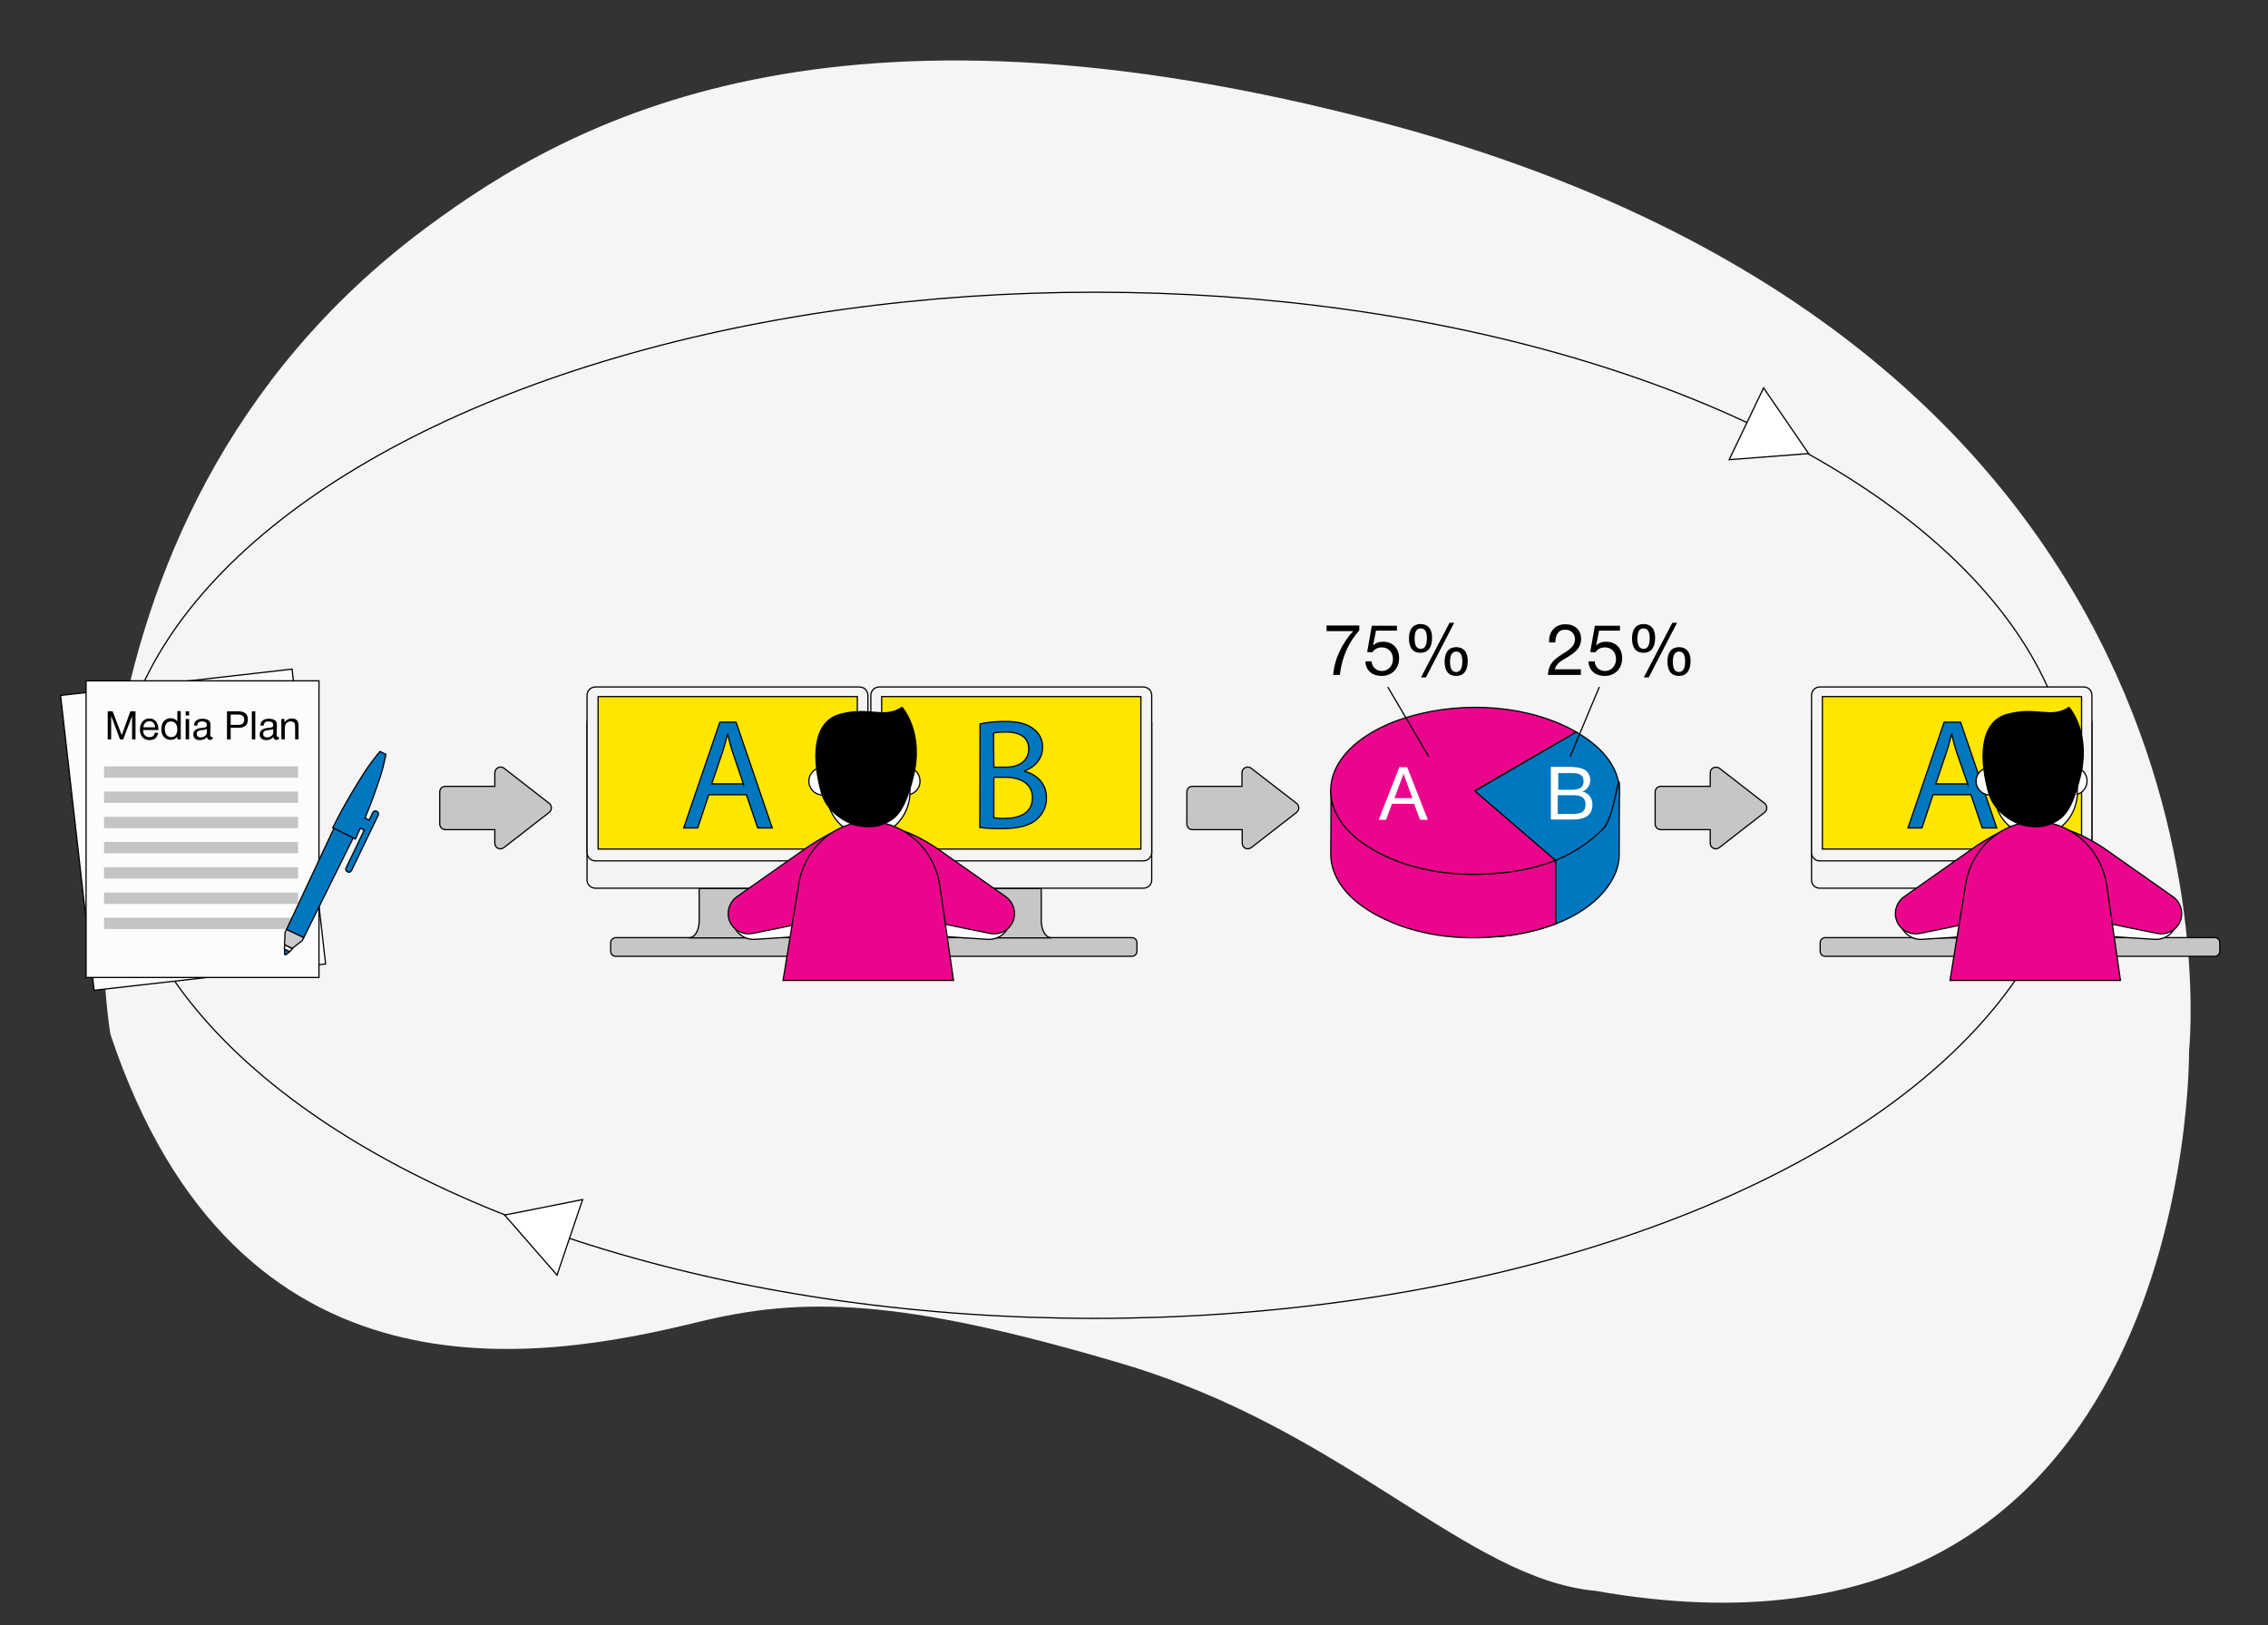 <?xml version="1.0" encoding="utf-8"?>
<!-- Generator: Adobe Illustrator 22.0.1, SVG Export Plug-In . SVG Version: 6.00 Build 0)  -->
<svg version="1.1" id="Layer_1" xmlns="http://www.w3.org/2000/svg" xmlns:xlink="http://www.w3.org/1999/xlink" x="0px" y="0px"
	 viewBox="0 0 922.2 660.7" style="enable-background:new 0 0 922.2 660.7;" xml:space="preserve">
<rect x="0" y="0" width="922.2" height="660.7" fill="#333333" stroke="none"/>
<style type="text/css">
	.st0{fill:#F5F5F5;}
	.st1{fill:none;stroke:#000000;stroke-width:0.5;stroke-miterlimit:10;}
	.st2{fill:#FCFCFC;stroke:#000000;stroke-width:0.5;stroke-miterlimit:10;}
	.st3{fill:#C4C4C4;}
	.st4{enable-background:new    ;}
	.st5{fill:#0077BF;stroke:#000000;stroke-width:0.5;stroke-miterlimit:10;}
	.st6{fill:#CCCCCC;stroke:#000000;stroke-width:0.5;stroke-miterlimit:10;}
	.st7{fill:#C6C6C6;stroke:#000000;stroke-width:0.5;stroke-miterlimit:10;}
	.st8{fill:#F4F4F4;stroke:#000000;stroke-width:0.5;stroke-miterlimit:10;}
	.st9{fill:#FFE600;stroke:#000000;stroke-width:0.5;stroke-miterlimit:10;}
	.st10{fill:#FFFFFF;stroke:#000000;stroke-width:0.5;stroke-miterlimit:10;}
	.st11{fill:#EB058C;stroke:#000000;stroke-width:0.5;stroke-miterlimit:10;}
	.st12{stroke:#000000;stroke-width:0.5;stroke-miterlimit:10;}
	.st13{fill:#E64A19;}
	.st14{fill:#EF6C00;}
	.st15{fill:#C0CA33;}
	.st16{fill:#FFFFFF;}
</style>
<title>PM Test</title>
<g>
	<g id="Layer_6">
		<path class="st0" d="M648.9,646.8C893.2,690,890.1,427.3,890.1,427.3s30.4-282.5-328.2-377.5C338.4-9.4,232.6,48.4,173,92.8
			C9.7,214.4,44.9,420.5,44.9,420.5c51.4,154.1,174.3,132.8,238.9,117c42.1-10.3,81.5-10.1,172.7,17S596.3,642,648.9,646.8z"/>
	</g>
	<ellipse class="st1" cx="445.1" cy="327.4" rx="398.2" ry="208.6"/>
	
		<rect x="31.1" y="276.9" transform="matrix(0.994 -0.113 0.113 0.994 -37.573 11.015)" class="st2" width="94.7" height="120.6"/>
	<rect x="35" y="276.8" class="st2" width="94.7" height="120.6"/>
	<rect x="42.3" y="311.6" class="st3" width="78.9" height="4.6"/>
	<rect x="42.3" y="321.8" class="st3" width="78.9" height="4.6"/>
	<rect x="42.3" y="332.1" class="st3" width="78.9" height="4.6"/>
	<rect x="42.3" y="342.3" class="st3" width="78.9" height="4.6"/>
	<rect x="42.3" y="352.6" class="st3" width="78.9" height="4.6"/>
	<rect x="42.3" y="362.9" class="st3" width="78.9" height="4.6"/>
	<rect x="42.3" y="373.1" class="st3" width="78.9" height="4.6"/>
	<g class="st4">
		<path d="M45.8,289.2l3.7,9.7l3.5-9.7h2.1v11.4h-1.4v-9.5l-3.6,9.5h-1.3l-3.6-9.5v9.5h-1.4v-11.4H45.8z"/>
		<path d="M60.8,300.9c-2.4,0-3.9-1.6-3.9-4.3c0-2.7,1.6-4.5,3.8-4.5c2.7,0,3.7,2.2,3.7,4.5v0.2h-6.2l0,0.1c0,1.8,1,2.8,2.6,2.8
			c1.2,0,1.8-0.5,2.2-1.8h1.3C64,299.9,62.8,300.9,60.8,300.9z M60.7,293.2c-1.3,0-2.3,1-2.4,2.5h4.8
			C63,294.2,62.1,293.2,60.7,293.2z"/>
		<path d="M73.4,300.6h-1.3v-1.2c-0.5,0.9-1.5,1.4-2.7,1.4c-2.3,0-3.8-1.7-3.8-4.4c0-2.3,1.2-4.4,3.8-4.4c1.2,0,2.1,0.5,2.7,1.3
			v-4.2h1.4V300.6z M67,296.4c0,2,1,3.3,2.6,3.3c1.6,0,2.5-1.2,2.5-3.2c0-1.6-0.7-3.2-2.6-3.2C68,293.3,67,294.5,67,296.4z"/>
		<path d="M76.9,290.9h-1.4v-1.7h1.4V290.9z M76.9,300.6h-1.4v-8.3h1.4V300.6z"/>
		<path d="M86.3,300.6c-0.3,0.1-0.6,0.2-0.9,0.2c-0.8,0-1.2-0.4-1.2-1.2c-0.8,0.9-1.7,1.3-3,1.3c-1.6,0-2.6-0.9-2.6-2.3
			c0-1.5,1-2.3,2.9-2.6c2-0.2,2.6-0.2,2.6-1.3c0-0.9-0.7-1.4-1.9-1.4c-1.3,0-1.9,0.5-2,1.7h-1.3c0-1.8,1.3-2.8,3.5-2.8
			c1.1,0,2,0.3,2.6,0.8c0.6,0.6,0.6,1.4,0.6,2.1c0,1.2-0.1,2.4-0.1,3.7c0,0.6,0.1,0.8,0.6,0.8c0.1,0,0.2,0,0.3,0V300.6z M82.3,296.8
			c-1,0.1-2.3,0.2-2.3,1.6c0,0.8,0.6,1.4,1.6,1.4c1.3,0,2.5-0.9,2.5-1.9v-1.5C83.6,296.7,82.9,296.7,82.3,296.8z"/>
		<path d="M97,289.2c2.2,0,3.8,0.9,3.8,3.3c0,2.6-1.7,3.4-3.9,3.4h-3.1v4.7h-1.5v-11.4H97z M93.8,294.7h2.9c1.5,0,2.6-0.4,2.6-2.1
			c0-1.8-1.3-2.1-2.8-2.1h-2.7V294.7z"/>
		<path d="M103.8,300.6h-1.4v-11.4h1.4V300.6z"/>
		<path d="M113.3,300.6c-0.3,0.1-0.6,0.2-0.9,0.2c-0.8,0-1.2-0.4-1.2-1.2c-0.8,0.9-1.7,1.3-3,1.3c-1.6,0-2.6-0.9-2.6-2.3
			c0-1.5,1-2.3,2.9-2.6c2-0.2,2.6-0.2,2.6-1.3c0-0.9-0.7-1.4-1.9-1.4c-1.3,0-1.9,0.5-2,1.7h-1.3c0-1.8,1.3-2.8,3.5-2.8
			c1.1,0,2,0.3,2.6,0.8c0.6,0.6,0.6,1.4,0.6,2.1c0,1.2-0.1,2.4-0.1,3.7c0,0.6,0.1,0.8,0.6,0.8c0.1,0,0.2,0,0.3,0V300.6z
			 M109.3,296.8c-1,0.1-2.3,0.2-2.3,1.6c0,0.8,0.6,1.4,1.6,1.4c1.3,0,2.5-0.9,2.5-1.9v-1.5C110.6,296.7,109.9,296.7,109.3,296.8z"/>
		<path d="M115.8,293.6c0.7-1,1.6-1.5,2.8-1.5c2,0,2.8,1.1,2.8,3v5.5H120v-4.9c0-1.3-0.1-2.4-1.8-2.4c-1.8,0-2.4,1.3-2.4,3v4.3h-1.4
			v-8.3h1.3V293.6z"/>
	</g>
	<path class="st5" d="M123.5,381.2l20.2-40.7l-7.9-3.8l-19.3,41.2L123.5,381.2z"/>
	<path class="st5" d="M116.5,388l1.3-1.1l-2.1-1.1v1.7C115.6,388.2,116,388.4,116.5,388L116.5,388z"/>
	<path class="st6" d="M122.9,382.4l0.6-1.2l-7-3.3l-0.6,1.2l-0.2,5l3.1,1.5L122.9,382.4z"/>
	<path class="st5" d="M143.7,340.7l0.8,0.4c0.6-1.4,1.3-2.8,2-4.4l1.6,0.8l-7.4,15.4c-0.3,0.6,0,1.2,0.5,1.5l0.2,0.1
		c0.6,0.3,1.2,0,1.5-0.5l0,0l10.9-22.6c0.3-0.6,0-1.2-0.5-1.5l-0.2-0.1c-0.6-0.3-1.2,0-1.5,0.5l0,0l-1.5,3.1l-1.2-0.6l-0.5-0.2
		c1-2.5,2.1-5,3-7.6s1.8-4.8,2.5-7.1c1.3-3.6,2.3-7.4,3-11.2l-2.4-1.2c-2.5,3-4.8,6.1-6.9,9.4c-1.8,2.8-3.7,6-5.6,9.2
		c-2.5,4.3-4.8,8.6-6.7,12.4L143.7,340.7z"/>
	<polygon class="st2" points="118.9,385.7 117.8,386.9 115.6,385.8 115.8,384.2 	"/>
	<path class="st7" d="M250.4,381.2h209.8c1.2,0,2.1,0.9,2.1,2.1v3.4c0,1.2-0.9,2.1-2.1,2.1H250.4c-1.2,0-2.1-0.9-2.1-2.1v-3.4
		C248.3,382.2,249.3,381.2,250.4,381.2z"/>
	<path class="st7" d="M308.7,378c-0.4-1.2-0.6-2.4-0.6-3.6v-13.2h-23.8v13.2c0,1.2-0.2,2.4-0.6,3.6c-0.6,1.6-1.7,3.3-3.7,3.3h32.3
		C310.3,381.3,309.3,379.5,308.7,378z"/>
	<path class="st8" d="M242.1,290.5h107.4c1.9,0,3.4,1.5,3.4,3.4v63.9c0,1.9-1.5,3.3-3.4,3.3H242.1c-1.9,0-3.4-1.5-3.4-3.3v-63.9
		C238.7,292,240.2,290.5,242.1,290.5z"/>
	<path class="st8" d="M242.1,279.3h107.4c1.9,0,3.4,1.5,3.4,3.4v63.9c0,1.9-1.5,3.4-3.4,3.4H242.1c-1.9,0-3.4-1.5-3.4-3.4v-63.9
		C238.7,280.8,240.2,279.3,242.1,279.3z"/>
	<rect x="243.2" y="283.2" class="st9" width="105.4" height="62"/>
	<path class="st7" d="M424,378c-0.4-1.2-0.6-2.4-0.6-3.6v-13.2h-23.8v13.2c0,1.2-0.2,2.4-0.6,3.6c-0.6,1.6-1.7,3.3-3.7,3.3h32.3
		C425.7,381.3,424.6,379.5,424,378z"/>
	<path class="st8" d="M357.5,290.5h107.4c1.9,0,3.4,1.5,3.4,3.4v63.9c0,1.9-1.5,3.3-3.4,3.3H357.5c-1.9,0-3.4-1.5-3.4-3.3v-63.9
		C354.1,292,355.6,290.5,357.5,290.5z"/>
	<path class="st8" d="M357.5,279.3h107.4c1.9,0,3.4,1.5,3.4,3.4v63.9c0,1.9-1.5,3.4-3.4,3.4H357.5c-1.9,0-3.4-1.5-3.4-3.4v-63.9
		C354.1,280.8,355.6,279.3,357.5,279.3z"/>
	<rect x="358.5" y="283.2" class="st9" width="105.4" height="62"/>
	<path class="st10" d="M362.7,378.3l-55.7,3.6c-4.8,0.3-8.9-3.3-9.2-8.1l0,0c-0.3-4.8,3.3-8.9,8.1-9.2l55.7-3.6c2.9-0.2,5.4,2,5.6,5
		l0,0l0.4,6.8C367.8,375.6,365.6,378.1,362.7,378.3z"/>
	<path class="st11" d="M327.2,345.2l-27.6,19.4c-3.6,2.6-4.6,7.6-2.2,11.3l0,0c1.8,2.8,5.3,4.3,8.6,3.6c12.1-2.4,40-8.1,39.7-9.1
		c-0.2-0.7,5.2-23.7,2.7-32.6C346.9,332.3,331.9,341.9,327.2,345.2z"/>
	<path class="st10" d="M345.9,378.3l55.7,3.6c4.8,0.3,8.9-3.3,9.2-8.1l0,0c0.3-4.8-3.3-8.9-8.1-9.2L347,361c-2.9-0.2-5.4,2-5.6,5
		l0,0l-0.4,6.8C340.8,375.6,343,378.1,345.9,378.3z"/>
	<path class="st11" d="M381.4,345.2l27.6,19.4c3.6,2.6,4.6,7.6,2.2,11.3l0,0c-1.8,2.8-5.3,4.3-8.6,3.6c-12.1-2.4-40-8.1-39.7-9.1
		c0.2-0.7-4.6-22.5-2.1-31.4C362.3,333.5,376.7,341.9,381.4,345.2z"/>
	<path class="st10" d="M334.7,312c-3.1-0.1-5.7,2.3-5.8,5.4c-0.1,3.1,2.3,5.7,5.4,5.8s5.7-2.3,5.8-5.4c0-0.1,0-0.2,0-0.2
		C340.2,314.5,337.8,312,334.7,312z"/>
	<path class="st10" d="M368.7,312c-3.1-0.1-5.7,2.3-5.8,5.4c-0.1,3.1,2.3,5.7,5.4,5.8s5.7-2.3,5.8-5.4c0-0.1,0-0.2,0-0.2
		C374.1,314.5,371.7,312,368.7,312z"/>
	<path class="st10" d="M351.7,339.8L351.7,339.8c0.5,0,0.9,0.1,1.4,0.1l0,0c1.4,0,2.8-0.2,4.1-0.5l0,0c7.3-2,12.8-9,12.8-17.4v-21
		c0-9.9-7.6-8.3-16.9-8.3l0,0c-9.3,0-16.9-1.6-16.9,8.3v21C336.1,331.3,343,339.1,351.7,339.8z"/>
	<path class="st11" d="M387.7,398.6l-5.4-37.5c-2-16.4-15.3-27.1-28.9-27.1l0,0c-13.4,0-26.7,10.4-28.8,26.6l-6.2,38H387.7z"/>
	<path class="st12" d="M347.3,335.3c0,0-10.5-3.2-13.3-13.1c-3.4-12.1-4.4-28.6,7.7-31.8s17.5,2.1,25.1-2.8c0,0,9.2,10.2,4.4,28.7
		c-3.9,15.1-7.7,16.9-12.5,18.9S347.3,335.3,347.3,335.3z"/>
	<path class="st5" d="M288.2,323.1l-4.5,13.5H278l14.7-43h6.6l14.7,43h-5.9l-4.6-13.5H288.2z M302.3,318.8l-4.2-12.4
		c-1-2.8-1.6-5.4-2.2-7.9h-0.1c-0.6,2.5-1.3,5.2-2.2,7.8l-4.2,12.4h12.9V318.8z"/>
	<path class="st5" d="M398.5,294.3c3.3-0.7,6.7-1,10.1-1c5.5,0,9.1,1,11.7,3.1c2.4,1.8,3.8,4.6,3.6,7.6c0,4.2-2.8,7.8-7.3,9.4v0.2
		c4.1,1,8.9,4.3,8.9,10.7c0.1,3.3-1.3,6.4-3.7,8.6c-2.9,2.8-7.8,4-14.8,4c-2.9,0-5.8-0.1-8.6-0.5L398.5,294.3z M404.1,311.9h5
		c5.8,0,9.2-3.1,9.2-7.3c0-5-3.8-7-9.4-7c-1.6,0-3.3,0.1-4.9,0.4L404.1,311.9z M404.1,332.5c1.5,0.2,3.1,0.3,4.7,0.2
		c5.7,0,11-2.1,11-8.4c0-5.8-5-8.3-11.1-8.3h-4.6V332.5z"/>
	<path class="st7" d="M742.2,381.2h158.3c1.2,0,2.1,0.9,2.1,2.1v3.4c0,1.2-0.9,2.1-2.1,2.1H742.2c-1.2,0-2.1-0.9-2.1-2.1v-3.4
		C740.1,382.2,741,381.2,742.2,381.2z"/>
	<path class="st7" d="M806.5,378c-0.4-1.2-0.6-2.4-0.6-3.6v-13.2h-23.8v13.2c0,1.2-0.2,2.4-0.6,3.6c-0.6,1.6-1.7,3.3-3.7,3.3h32.3
		C808.1,381.3,807.1,379.5,806.5,378z"/>
	<path class="st8" d="M739.9,290.5h107.4c1.9,0,3.3,1.5,3.3,3.4v63.9c0,1.9-1.5,3.3-3.3,3.3H739.9c-1.9,0-3.3-1.5-3.3-3.3v-63.9
		C736.6,292,738.1,290.5,739.9,290.5z"/>
	<path class="st8" d="M739.9,279.3h107.4c1.9,0,3.3,1.5,3.3,3.4v63.9c0,1.9-1.5,3.4-3.3,3.4H739.9c-1.9,0-3.3-1.5-3.3-3.4v-63.9
		C736.6,280.8,738.1,279.3,739.9,279.3z"/>
	<rect x="741" y="283.2" class="st9" width="105.4" height="62"/>
	<path class="st5" d="M786,323.1l-4.5,13.5h-5.7l14.7-43h6.7l14.7,43H806l-4.6-13.5H786z M800.1,318.8l-4.3-12.4
		c-1-2.8-1.6-5.4-2.2-7.9h-0.1c-0.6,2.5-1.3,5.2-2.2,7.8l-4.2,12.4h13V318.8z"/>
	<path class="st10" d="M837.3,378.3l-55.7,3.6c-4.8,0.3-8.9-3.3-9.2-8.1l0,0c-0.3-4.8,3.3-8.9,8.1-9.2l55.7-3.6c2.9-0.2,5.4,2,5.6,5
		l0,0l0.4,6.8C842.4,375.6,840.2,378.1,837.3,378.3z"/>
	<path class="st11" d="M801.8,345.2l-27.6,19.4c-3.6,2.6-4.6,7.6-2.2,11.3l0,0c1.8,2.8,5.3,4.3,8.6,3.6c12.1-2.4,40-8.1,39.7-9.1
		c-0.2-0.7,5.2-23.7,2.7-32.6C821.5,332.3,806.4,341.9,801.8,345.2z"/>
	<path class="st10" d="M820.4,378.3l55.7,3.6c4.8,0.3,8.9-3.3,9.2-8.1l0,0c0.3-4.8-3.3-8.9-8.1-9.2l0,0l-55.7-3.6
		c-2.9-0.2-5.4,2-5.6,5l0,0l-0.4,6.8C815.3,375.6,817.5,378.1,820.4,378.3z"/>
	<path class="st11" d="M856,345.2l27.6,19.4c3.6,2.6,4.6,7.6,2.2,11.3l0,0c-1.8,2.8-5.3,4.3-8.6,3.6c-12.1-2.4-40-8.1-39.7-9.1
		c0.2-0.7-4.6-22.5-2.1-31.4C836.8,333.5,851.3,341.9,856,345.2z"/>
	<path class="st10" d="M809.3,312c-3.1-0.1-5.7,2.3-5.8,5.4s2.3,5.7,5.4,5.8s5.7-2.3,5.8-5.4c0-0.1,0-0.2,0-0.2
		C814.8,314.5,812.3,312,809.3,312z"/>
	<path class="st10" d="M843.2,312c-3.1-0.1-5.7,2.3-5.8,5.4s2.3,5.7,5.4,5.8s5.7-2.3,5.8-5.4c0-0.1,0-0.1,0-0.2
		C848.7,314.5,846.3,312,843.2,312L843.2,312z"/>
	<path class="st10" d="M826.3,339.8L826.3,339.8c0.5,0,0.9,0.1,1.4,0.1l0,0c1.4,0,2.8-0.2,4.2-0.5l0,0c7.3-2,12.8-9,12.8-17.4v-21
		c0-9.9-7.6-8.3-16.9-8.3l0,0c-9.3,0-16.9-1.6-16.9,8.3v21C810.7,331.3,817.6,339.1,826.3,339.8z"/>
	<path class="st11" d="M862.2,398.6l-5.4-37.5c-2-16.4-15.3-27.1-28.9-27.1l0,0c-13.4,0-26.7,10.4-28.8,26.6l-6.2,38H862.2z"/>
	<path class="st12" d="M821.9,335.3c0,0-10.5-3.2-13.3-13.1c-3.4-12.1-4.4-28.6,7.7-31.8s17.5,2.1,25-2.8c0,0,9.2,10.2,4.4,28.7
		c-3.8,15.1-7.7,16.9-12.5,18.9S821.9,335.3,821.9,335.3z"/>
	<polygon class="st13" points="640.9,297.6 640.9,323.3 599.6,347.3 599.7,321.5 	"/>
	<polygon class="st13" points="599.7,321.5 599.6,347.3 572.9,317.1 573,291.4 	"/>
	<polygon class="st14" points="599.7,321.5 599.6,347.3 558.4,371.3 558.5,345.5 	"/>
	<path class="st5" d="M640.9,297.6l-41.2,24l-0.1,25.7l52.2,15.4l0.1-25.8C663.6,323.6,659.3,308.2,640.9,297.6z"/>
	<polygon class="st15" points="609.1,355 609,380.8 599.6,347.3 599.7,321.5 	"/>
	<path class="st5" d="M651.9,336.9c-5.4,5.5-12,9.9-19.2,12.8c-7.6,2.9-15.5,4.6-23.6,5.3l-0.1,25.8c8.1-0.6,16-2.4,23.6-5.2
		c8-3.1,14.6-7.4,19.3-12.8c4.3-5,6.5-10.2,6.5-15.4c0-8.6,0-17.2,0.1-25.8C658.5,308.7,656.9,332,651.9,336.9z"/>
	<path class="st11" d="M632.7,349.7c-7.6,2.9-15.5,4.6-23.6,5.3c-19.1,1.8-36.8-1.6-50.6-9.5c-11.5-6.7-17.3-15.4-17.3-24.1
		c0,8.6,0,17.2-0.1,25.8c0,8.7,5.7,17.5,17.3,24.1c13.8,7.9,31.4,11.3,50.6,9.5c8.1-0.6,16-2.4,23.6-5.2v-25.7L632.7,349.7z"/>
	<path class="st11" d="M640.9,297.6c-18.3-10.6-45-13-68-6.2c-5.2,1.5-10.1,3.5-14.8,6.2c-22.8,13.2-22.7,34.7,0.3,47.9
		c13.8,7.9,31.4,11.3,50.6,9.5c8-0.6,16-2.4,23.5-5.2l-32.9-28.3L640.9,297.6z"/>
	<g class="st4">
		<path class="st16" d="M639.8,311.9c3.5,0,6.8,1.4,6.8,5.3c0,2.1-1.2,3.9-3.2,4.6c2.6,0.6,4.1,2.6,4.1,5.4c0,4.9-4,6-8.1,6h-8.8
			v-21.4H639.8z M633.5,321.1h5.1c2.4,0,5.3-0.2,5.3-3.4s-2.5-3.4-5-3.4h-5.3V321.1z M633.5,330.9h5.6c2.9,0,5.6-0.2,5.6-3.9
			c0-3.7-3.3-3.7-6.1-3.7h-5.2V330.9z"/>
	</g>
	<g class="st4">
		<path class="st16" d="M580.6,333.3h-3.2l-2.4-6.5h-9l-2.4,6.5h-3l8.4-21.4h3.2L580.6,333.3z M570.7,314.6l-3.7,9.9h7.3
			L570.7,314.6z"/>
	</g>
	<line class="st1" x1="581" y1="307.7" x2="564.3" y2="279.3"/>
	<line class="st1" x1="638.4" y1="307.7" x2="650.3" y2="279.3"/>
	<g class="st4">
		<path d="M552.7,256.3c-4,4.5-7,10.3-7.9,18.1h-2.7c0.5-6.6,3.7-13,8.1-17.8h-10.8v-2.3h13.3V256.3z"/>
		<path d="M567.8,256.4h-8.3l-1.2,6.1c1.1-1.2,2.5-1.6,4.1-1.6c3.9,0,6.5,2.7,6.5,6.7c0,4.1-2.8,7.2-7.1,7.2c-3.9,0-6.5-2.3-6.6-5.9
			h2.5c0.2,2.3,1.9,3.9,4.2,3.9c2.6,0,4.5-2.1,4.5-4.8c0-2.8-1.8-4.8-4.5-4.8c-1.7,0-3,0.7-3.9,2l-2.1-0.1l1.9-10.7h10.2V256.4z"/>
		<path d="M582.3,259.3c0,3.9-1.6,6.1-4.7,6.1c-3.1,0-4.7-2-4.7-5.9c0-3.7,1.7-5.8,4.8-5.8C580.7,253.8,582.3,255.7,582.3,259.3z
			 M575.2,259.7c0,2.7,0.8,4.1,2.5,4.1c2.2,0,2.5-2.6,2.5-4.3c0-2.7-0.8-4-2.5-4C576,255.4,575.2,256.9,575.2,259.7z M579.8,275.4
			h-2l11.6-22.2h1.9L579.8,275.4z M596.8,268.7c0,3.9-1.6,6.1-4.7,6.1c-3.1,0-4.7-2-4.7-5.9c0-3.7,1.7-5.8,4.8-5.8
			C595.2,263.2,596.8,265.1,596.8,268.7z M589.6,269.1c0,2.7,0.8,4.1,2.5,4.1c2.2,0,2.5-2.6,2.5-4.3c0-2.7-0.8-4-2.5-4
			C590.5,264.9,589.6,266.3,589.6,269.1z"/>
	</g>
	<g class="st4">
		<path d="M642.8,274.4h-13.4c0.3-4.7,2.6-6.4,6.1-8.6c2.2-1.4,4.9-2.9,4.9-5.9c0-2.3-1.6-3.9-4-3.9c-3.1,0-3.9,2.6-4,5.2h-2.5v-0.6
			c0-4.1,2.6-6.8,6.6-6.8c3.9,0,6.4,2.3,6.4,6c0,4-3.1,5.9-6.1,7.7c-1.9,1.1-4,2.3-4.6,4.6h10.6V274.4z"/>
		<path d="M658.5,256.4h-8.3l-1.2,6.1c1.1-1.2,2.5-1.6,4.1-1.6c3.9,0,6.5,2.7,6.5,6.7c0,4.1-2.8,7.2-7.1,7.2c-3.9,0-6.5-2.3-6.6-5.9
			h2.5c0.2,2.3,1.9,3.9,4.2,3.9c2.6,0,4.5-2.1,4.5-4.8c0-2.8-1.8-4.8-4.5-4.8c-1.7,0-3,0.7-3.9,2l-2.1-0.1l1.9-10.7h10.2V256.4z"/>
		<path d="M673,259.3c0,3.9-1.6,6.1-4.7,6.1c-3.1,0-4.7-2-4.7-5.9c0-3.7,1.7-5.8,4.8-5.8C671.4,253.8,673,255.7,673,259.3z
			 M665.8,259.7c0,2.7,0.8,4.1,2.5,4.1c2.2,0,2.5-2.6,2.5-4.3c0-2.7-0.8-4-2.5-4C666.6,255.4,665.8,256.9,665.8,259.7z M670.4,275.4
			h-2l11.6-22.2h1.9L670.4,275.4z M687.4,268.7c0,3.9-1.6,6.1-4.7,6.1c-3.1,0-4.7-2-4.7-5.9c0-3.7,1.7-5.8,4.8-5.8
			C685.8,263.2,687.4,265.1,687.4,268.7z M680.2,269.1c0,2.7,0.8,4.1,2.5,4.1c2.2,0,2.5-2.6,2.5-4.3c0-2.7-0.8-4-2.5-4
			C681.1,264.9,680.2,266.3,680.2,269.1z"/>
	</g>
	<path class="st7" d="M202.5,312.1c-0.8,0.4-1.3,1.2-1.3,2.1v5.5h-20.1c-1.3,0-2.3,1-2.3,2.3v13c0,1.3,1.1,2.3,2.3,2.3h20.1v5.5
		c0,1.3,1,2.3,2.3,2.3c0.5,0,1-0.2,1.4-0.5l18.4-14.3c1-0.8,1.2-2.3,0.4-3.3c-0.1-0.2-0.3-0.3-0.4-0.4l-18.4-14.3
		C204.3,311.8,203.3,311.7,202.5,312.1L202.5,312.1z"/>
	<path class="st7" d="M506.3,312.1c-0.8,0.4-1.3,1.2-1.3,2.1v5.5h-20.1c-1.3,0-2.3,1-2.3,2.3l0,0v13c0,1.3,1,2.3,2.3,2.3l0,0h20.2
		v5.5c0,1.3,1,2.3,2.3,2.3c0.5,0,1-0.2,1.4-0.5l18.4-14.3c1-0.8,1.2-2.3,0.4-3.3c-0.1-0.2-0.3-0.3-0.4-0.4l-18.5-14.3
		C508.1,311.8,507.1,311.7,506.3,312.1z"/>
	<path class="st7" d="M696.7,312.1c-0.8,0.4-1.3,1.2-1.3,2.1v5.5h-20.1c-1.3,0-2.3,1-2.3,2.3l0,0v13c0,1.3,1,2.3,2.3,2.3l0,0h20.1
		v5.5c0,1.3,1,2.3,2.3,2.3c0.5,0,1-0.2,1.4-0.5l18.4-14.3c1-0.8,1.2-2.3,0.4-3.3c-0.1-0.2-0.3-0.3-0.4-0.4l-18.4-14.3
		C698.5,311.9,697.5,311.8,696.7,312.1L696.7,312.1z"/>
	<polygon class="st10" points="735.4,184.4 717.1,157.7 703.1,186.9 	"/>
	<polygon class="st10" points="226.5,518.4 236.9,487.7 205.2,494 	"/>
</g>
</svg>
